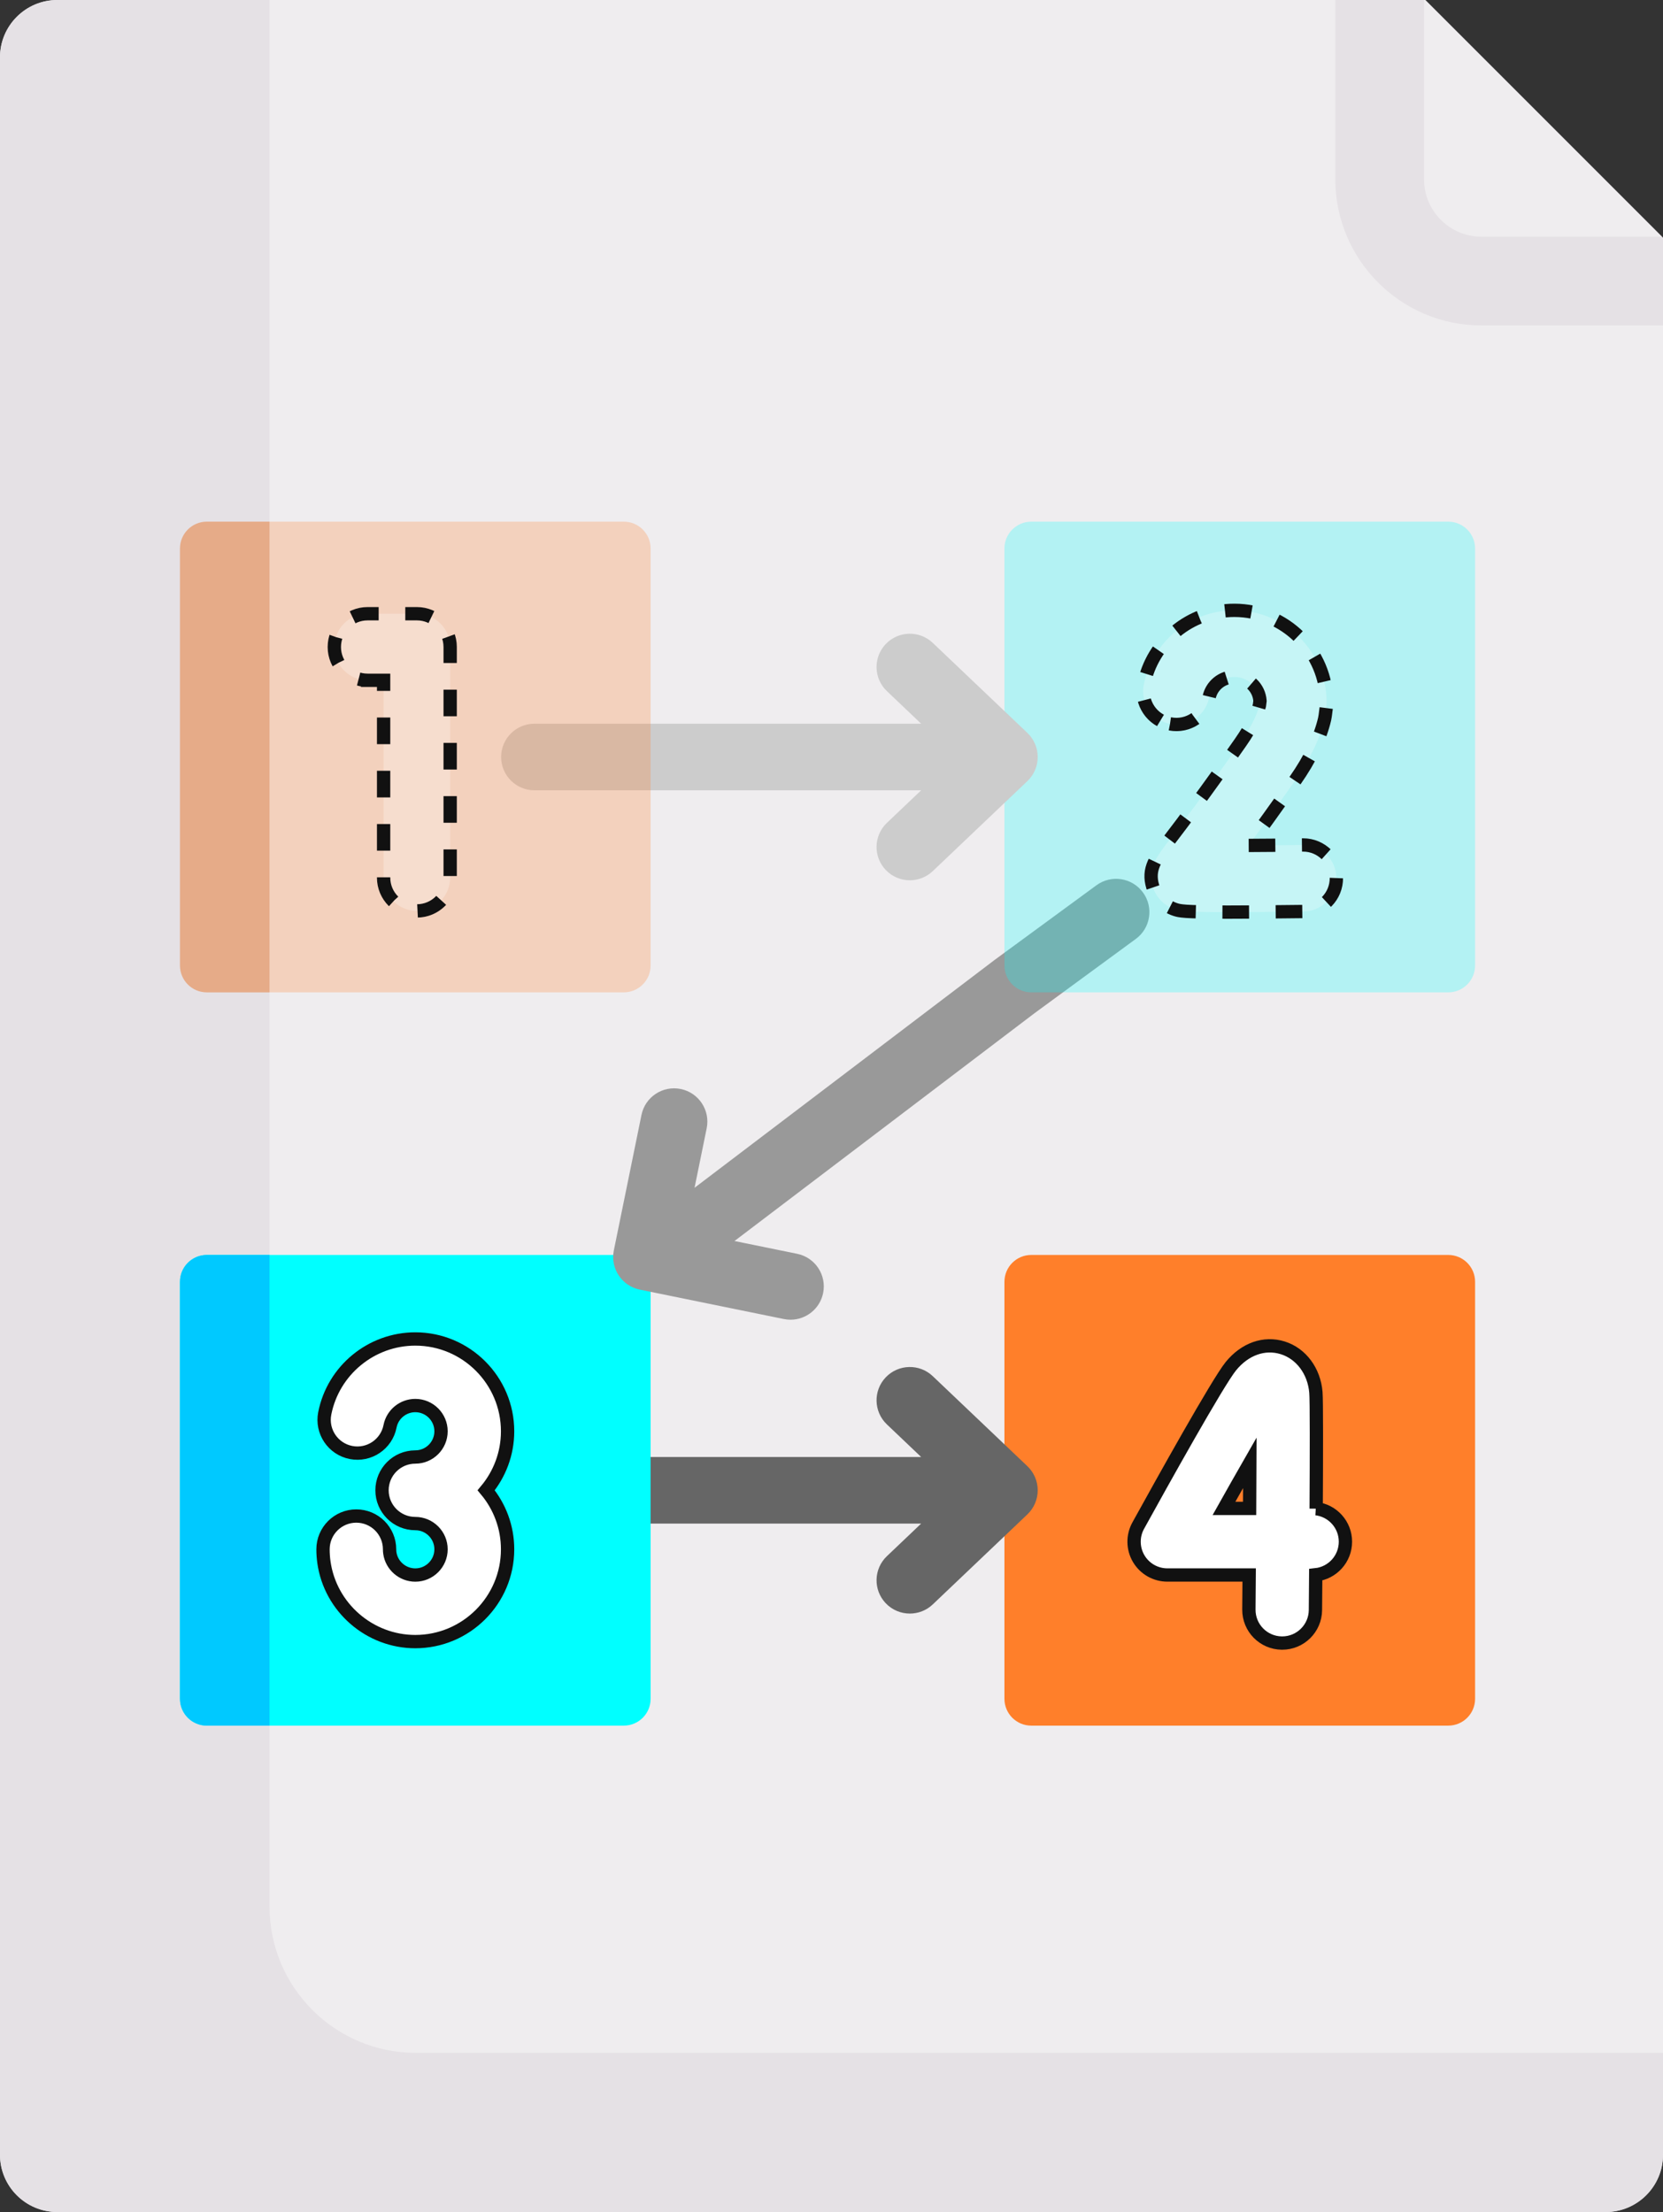 <svg viewBox="0 0 374.79 498.48" xmlns="http://www.w3.org/2000/svg">
  <rect x="0" y="0" width="374.79" height="498.48" fill="#333333" stroke="none"/>
  <g
     id="g52"
     transform="translate(-61.845)">
    <g
       id="g18">
      <g
         id="XMLID_252_">
        <g
           id="g6">
          <g
             id="g4">
            <path
               d="m 436.635,53.59 v 431.97 c 0,7.14 -5.79,12.92 -12.93,12.92 H 74.775 c -7.14,0 -12.93,-5.78 -12.93,-12.92 V 12.92 C 61.845,5.79 67.635,0 74.775,0 h 308.27 z"
               fill="#efedef"
               id="path2" />
          </g>
        </g>
      </g>
      <path
         d="m 155.576,462.61 c -18.22,0 -32.99,-14.77 -32.99,-32.99 V 0 H 74.775 c -7.141,0 -12.93,5.789 -12.93,12.93 v 472.63 c 0,7.136 5.785,12.92 12.92,12.92 h 348.94 c 7.141,0 12.93,-5.789 12.93,-12.93 v -22.94 z"
         fill="#e5e1e5"
         id="path9" />
      <g
         id="XMLID_253_">
        <g
           id="g15">
          <path
             d="M 436.635,53.59 383.045,0 h -20.26 v 40.41 c 0,18.158 14.772,32.93 32.93,32.93 h 40.92 z"
             fill="#e5e1e5"
             id="path11" />
          <path
             d="m 383.045,0 53.34,53.34 h -40.67 c -7.14,0 -12.93,-5.79 -12.93,-12.93 V 0 Z"
             fill="#efedef"
             id="path13" />
        </g>
      </g>
    </g>
    <path
       d="m 294.264,388.869 h 93.972 c 3.34,0 6.048,-2.708 6.048,-6.048 v -93.972 c 0,-3.34 -2.708,-6.048 -6.048,-6.048 h -93.972 c -3.34,0 -6.048,2.708 -6.048,6.048 v 93.972 c 0,3.34 2.707,6.048 6.048,6.048 z"
       fill="#ff1b10"
       id="path20"
       style="fill:#ff7f2a" />
    <path
       d="m 293.384,330.4 -21.32,-20.281 c -3,-2.855 -7.748,-2.736 -10.604,0.265 -2.854,3.001 -2.735,7.748 0.266,10.603 l 7.723,7.347 h -94.662 c -4.143,0 -7.5,3.358 -7.5,7.5 0,4.142 3.357,7.5 7.5,7.5 h 94.662 l -7.723,7.347 c -3.001,2.855 -3.12,7.602 -0.266,10.603 1.475,1.55 3.453,2.331 5.436,2.331 1.856,0 3.717,-0.686 5.168,-2.066 l 21.32,-20.281 c 1.488,-1.416 2.331,-3.38 2.331,-5.434 0,-2.054 -0.843,-4.019 -2.331,-5.434 z"
       fill="#b5adb6"
       id="path22"
       style="fill:#666666" />
    <g
       id="g26"
       transform="translate(0,-21.419)"
       style="fill:#00ffff">
      <path
         d="m 202.426,410.288 h -93.972 c -3.34,0 -6.048,-2.708 -6.048,-6.048 v -93.972 c 0,-3.34 2.708,-6.048 6.048,-6.048 h 93.972 c 3.34,0 6.048,2.708 6.048,6.048 v 93.972 c 0,3.34 -2.707,6.048 -6.048,6.048 z"
         fill="#36d128"
         id="path24"
         style="fill:#00ffff" />
    </g>
    <path
       d="m 108.454,388.869 h 14.132 v -106.069 h -14.132 c -3.34,0 -6.048,2.708 -6.048,6.048 v 93.972 c 0,3.341 2.708,6.049 6.048,6.049 z"
       fill="#32be25"
       id="path28"
       style="fill:#00c9ff;fill-opacity:1" />
    <path
       d="m 319.432,201.111 c -2.45,-3.341 -7.142,-4.064 -10.483,-1.615 l -22.873,16.768 c -0.033,0.025 -0.067,0.05 -0.101,0.075 l -67.601,51.326 2.737,-13.411 c 0.828,-4.059 -1.791,-8.02 -5.849,-8.848 -4.066,-0.828 -8.021,1.791 -8.849,5.849 l -6.227,30.514 c -0.828,4.059 1.791,8.02 5.849,8.848 l 32.468,6.625 c 0.507,0.103 1.011,0.153 1.508,0.153 3.49,0 6.616,-2.45 7.341,-6.002 0.828,-4.059 -1.791,-8.02 -5.849,-8.848 l -14.126,-2.883 67.619,-51.34 22.822,-16.73 c 3.34,-2.447 4.063,-7.14 1.614,-10.481 z"
       fill="#b5adb6"
       id="path30"
       style="fill:#999999" />
    <path
       d="m 294.264,223.625 h 93.972 c 3.34,0 6.048,-2.708 6.048,-6.048 v -93.972 c 0,-3.34 -2.708,-6.048 -6.048,-6.048 h -93.972 c -3.34,0 -6.048,2.708 -6.048,6.048 v 93.972 c 0,3.34 2.707,6.048 6.048,6.048 z"
       fill="#36d128"
       id="path32"
       style="fill:#00ffff;fill-opacity:0.25" />
    <path
       d="m 293.384,165.156 -21.32,-20.281 c -3,-2.855 -7.748,-2.736 -10.604,0.265 -2.854,3.001 -2.735,7.748 0.266,10.603 l 7.723,7.347 h -87.162 c -4.143,0 -7.5,3.358 -7.5,7.5 0,4.142 3.357,7.5 7.5,7.5 h 87.162 l -7.723,7.347 c -3.001,2.855 -3.12,7.602 -0.266,10.603 1.475,1.55 3.453,2.331 5.436,2.331 1.856,0 3.717,-0.686 5.168,-2.066 l 21.32,-20.281 c 1.488,-1.416 2.331,-3.38 2.331,-5.434 0,-2.054 -0.843,-4.018 -2.331,-5.434 z"
       fill="#b5adb6"
       id="path34"
       style="fill:#cccccc" />
    <path
       d="m 202.426,223.625 h -93.972 c -3.34,0 -6.048,-2.708 -6.048,-6.048 v -93.972 c 0,-3.34 2.708,-6.048 6.048,-6.048 h 93.972 c 3.34,0 6.048,2.708 6.048,6.048 v 93.972 c 0,3.34 -2.707,6.048 -6.048,6.048 z"
       fill="#ff1b10"
       id="path36"
       style="fill:#ff7f2a;fill-opacity:0.25" />
    <path
       d="m 108.454,223.625 h 14.132 v -106.069 h -14.132 c -3.34,0 -6.048,2.708 -6.048,6.048 v 93.972 c 0,3.341 2.708,6.049 6.048,6.049 z"
       fill="#f01b10"
       id="path38"
       style="fill:#d45500;fill-opacity:0.25" />
    <g
       fill="#ffffff"
       stroke="#111111"
       stroke-width="3"
       id="g50"
       transform="translate(0,-21.419)">
      <path
         d="m 144.691,174.722 h 3.608 v 44.472 c 0,4.142 3.357,7.5 7.5,7.5 4.143,0 7.5,-3.358 7.5,-7.5 v -51.972 c 0,-4.142 -3.357,-7.5 -7.5,-7.5 h -11.108 c -4.143,0 -7.5,3.358 -7.5,7.5 0,4.142 3.357,7.5 7.5,7.5 z"
         id="path42"
         style="fill:#ffffff;fill-opacity:0.25;stroke-width:3;stroke-miterlimit:4;stroke-dasharray:6,6;stroke-dashoffset:0" />
      <path
         d="m 358.471,361.396 c 0.067,-12.149 0.093,-24.374 -0.06,-26.207 -0.401,-4.815 -3.344,-8.758 -7.496,-10.044 -4.147,-1.285 -8.507,0.263 -11.666,4.139 -2.959,3.631 -15.591,26.34 -20.885,35.936 -1.281,2.324 -1.24,5.151 0.109,7.436 1.349,2.285 3.805,3.687 6.458,3.687 h 18.438 c -0.021,2.743 -0.041,5.368 -0.063,7.774 -0.035,4.142 3.293,7.528 7.436,7.564 h 0.065 c 4.112,0 7.463,-3.316 7.499,-7.436 0.017,-1.95 0.039,-4.712 0.064,-7.946 3.764,-0.401 6.696,-3.587 6.696,-7.458 0.002,-3.835 -2.879,-6.999 -6.595,-7.445 z m -15.003,-0.054 h -5.779 c 2.045,-3.644 4.032,-7.152 5.826,-10.283 -0.011,3.187 -0.026,6.684 -0.047,10.283 z"
         id="path44" />
      <path
         d="m 325.53,184.542 c 4.068,0.798 8.007,-1.85 8.805,-5.914 0.531,-2.704 2.924,-4.667 5.689,-4.667 3.069,0 5.59,2.397 5.786,5.418 l -0.13,1.017 c -0.446,1.702 -1.557,4.458 -4.284,8.355 -8.212,11.733 -13.111,18.148 -15.743,21.594 -3.383,4.429 -5.246,6.869 -3.998,10.926 0.734,2.386 2.608,4.289 5.016,5.091 1.001,0.333 1.801,0.6 12.03,0.6 4.004,0 9.451,-0.041 16.918,-0.134 4.143,-0.052 7.458,-3.452 7.405,-7.594 -0.051,-4.11 -3.398,-7.406 -7.497,-7.406 -0.032,0 -0.064,0 -0.096,0 -4.067,0.051 -8.341,0.089 -12.206,0.107 2.683,-3.632 6.121,-8.385 10.46,-14.584 3.439,-4.914 5.688,-9.587 6.687,-13.888 0.058,-0.246 0.102,-0.495 0.134,-0.745 l 0.257,-2.01 c 0.04,-0.315 0.061,-0.633 0.061,-0.951 0,-11.469 -9.33,-20.799 -20.799,-20.799 -9.916,0 -18.499,7.055 -20.408,16.776 -0.799,4.068 1.848,8.01 5.913,8.808 z"
         id="path46"
         style="fill:#ffffff;fill-opacity:0.25;stroke-width:3;stroke-miterlimit:4;stroke-dasharray:6,6;stroke-dashoffset:0" />
      <path
         d="m 155.44,323.156 c -9.916,0 -18.499,7.055 -20.408,16.776 -0.798,4.064 1.85,8.006 5.914,8.805 4.064,0.795 8.007,-1.849 8.805,-5.914 0.531,-2.704 2.924,-4.667 5.689,-4.667 3.197,0 5.799,2.602 5.799,5.799 0,3.197 -2.602,5.798 -5.799,5.798 -4.143,0 -7.5,3.358 -7.5,7.5 0,4.142 3.357,7.5 7.5,7.5 3.197,0 5.799,2.602 5.799,5.799 0,3.197 -2.602,5.799 -5.799,5.799 -2.877,0 -5.346,-2.141 -5.742,-4.984 -0.037,-0.262 -0.056,-0.537 -0.056,-0.814 0,-4.142 -3.357,-7.5 -7.5,-7.5 -4.143,0 -7.5,3.358 -7.5,7.5 0,0.972 0.067,1.946 0.2,2.892 1.424,10.209 10.279,17.907 20.598,17.907 11.469,0 20.799,-9.33 20.799,-20.799 0,-5.055 -1.816,-9.691 -4.825,-13.299 3.009,-3.608 4.825,-8.244 4.825,-13.298 0,-11.47 -9.331,-20.8 -20.799,-20.8 z"
         id="path48" />
    </g>
  </g>
</svg>
